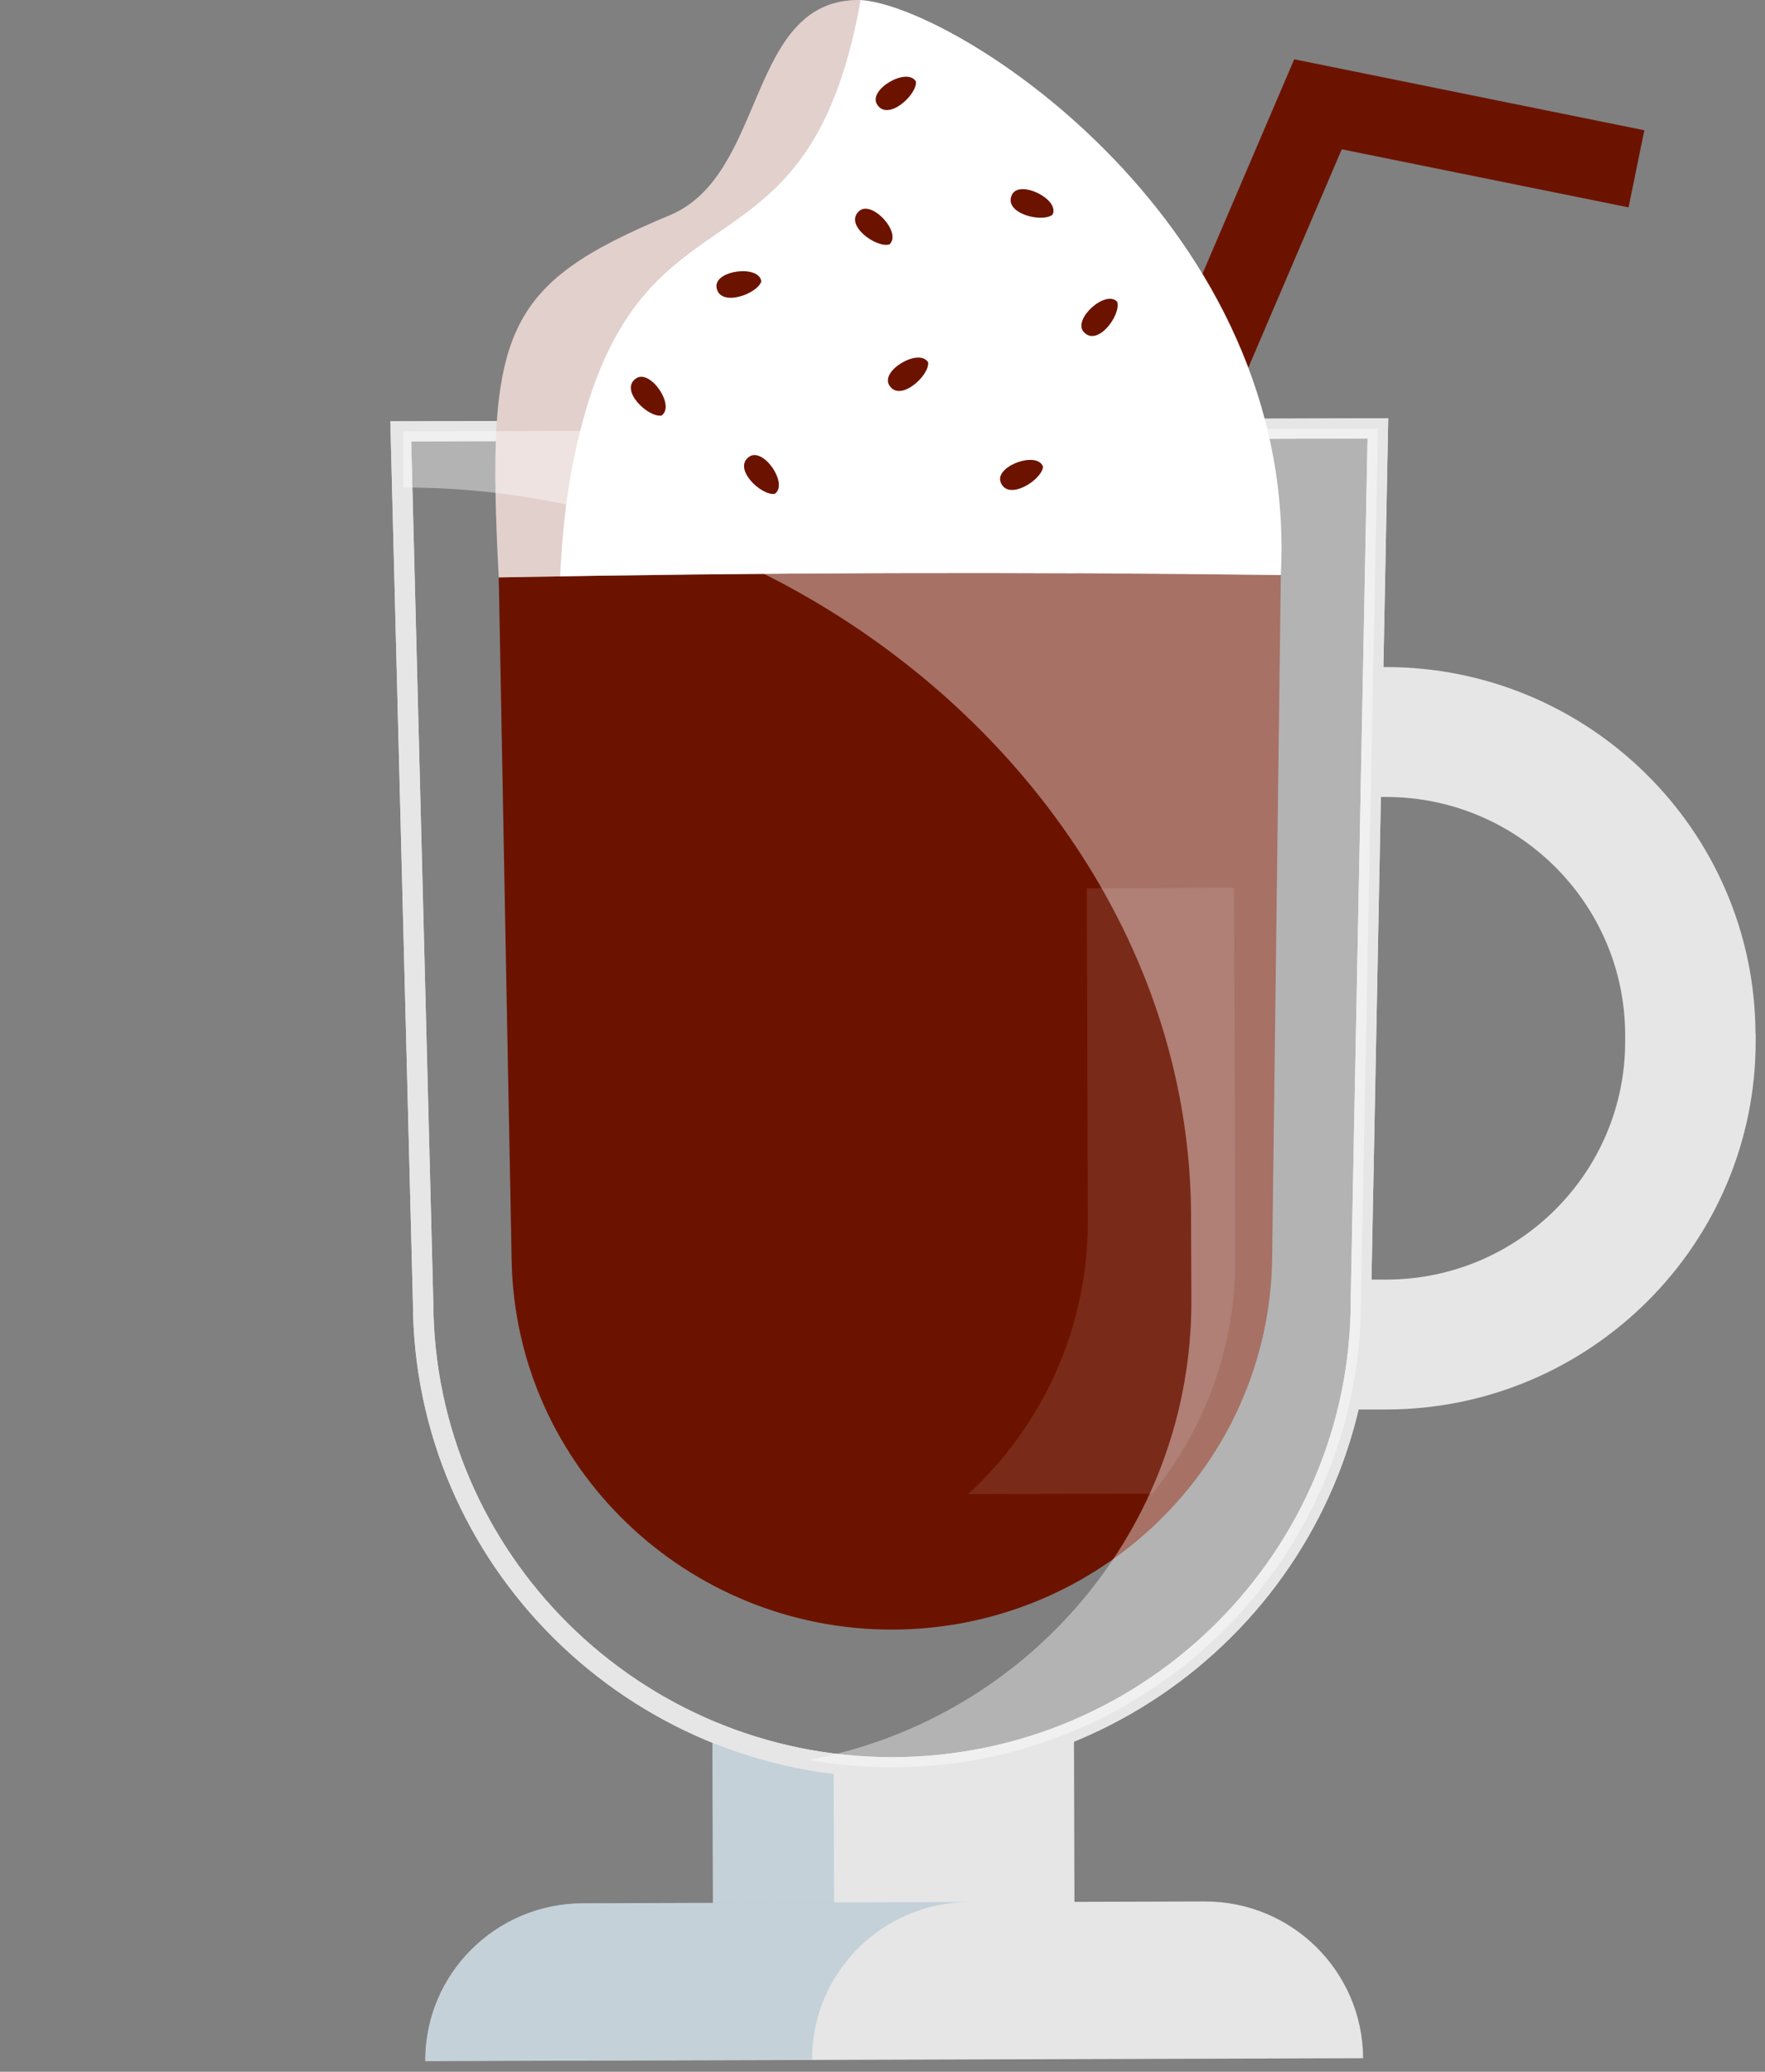 <svg width="104" height="122" viewBox="0 0 104 122" fill="none" xmlns="http://www.w3.org/2000/svg">
<rect x="0" y="0" width="104" height="122" fill="#808080" stroke="none"/>
<g clip-path="url(#clip0_599_4725)">
<path d="M52.64 104.071C48.86 104.081 45.26 103.341 41.98 101.981L42.02 115.451L63.32 115.391L63.28 101.921C60.01 103.291 56.41 104.061 52.63 104.071H52.64Z" fill="#E6E6E6"/>
<path d="M52.56 104.671C37.03 104.671 24.38 92.141 24.33 76.691L23 24.811L81.8 24.631L80.79 76.531C80.84 91.991 68.21 104.621 52.64 104.661H52.55L52.56 104.671ZM24.23 26.001L25.53 76.671C25.58 91.471 37.69 103.471 52.56 103.471H52.64C67.54 103.431 79.63 91.341 79.59 76.521L80.58 25.821L24.24 25.991L24.23 26.001Z" fill="#E6E6E6"/>
<path opacity="0.5" d="M41.98 101.981L42.02 115.451L49.16 115.431L49.12 103.851C46.62 103.541 44.22 102.911 41.98 101.981Z" fill="#A2BDCD"/>
<path d="M80.32 121.201L25.06 121.371C25.04 116.251 29.2 112.091 34.35 112.081L70.97 111.971C76.12 111.951 80.3 116.091 80.32 121.211V121.201Z" fill="#E6E6E6"/>
<path opacity="0.5" d="M57.14 112.001L34.36 112.071C29.21 112.091 25.05 116.251 25.07 121.361L47.85 121.291C47.83 116.171 51.99 112.011 57.14 112.001Z" fill="#A2BDCD"/>
<path d="M103.44 60.871C103.4 48.931 93.6 39.241 81.59 39.281H80.92L80.77 46.931H81.62C89.39 46.901 95.73 53.171 95.76 60.901V61.301C95.78 69.031 89.48 75.331 81.71 75.351H80.22L80.2 76.531C80.2 78.761 79.94 80.921 79.44 83.001H81.73C93.74 82.961 103.48 73.211 103.45 61.271V60.871H103.44Z" fill="#E6E6E6"/>
<path d="M52.56 104.671C37.03 104.671 24.38 92.141 24.33 76.691L23 24.811L81.8 24.631L80.79 76.531C80.84 91.991 68.21 104.621 52.64 104.661H52.55L52.56 104.671ZM24.23 26.001L25.53 76.671C25.58 91.471 37.69 103.471 52.56 103.471H52.64C67.54 103.431 79.63 91.341 79.59 76.521L80.58 25.821L24.24 25.991L24.23 26.001Z" fill="#E6E6E6"/>
<path d="M58.39 57.071L54.1 55.261L76.26 3.491L96.89 7.671L95.96 12.211L79.06 8.791L58.39 57.071Z" fill="#6C1300"/>
<g style="mix-blend-mode:multiply" opacity="0.2">
<path d="M58.39 57.071L79.06 8.791L95.96 12.211L96.32 10.461L78.27 6.801L56.99 56.491L58.39 57.071Z" fill="#6C1300"/>
</g>
<path d="M29.39 34.001C29.64 47.431 29.89 60.851 30.15 74.281C30.41 86.391 40.47 96.001 52.62 95.961C64.77 95.921 74.77 86.251 74.96 74.141C75.13 60.711 75.3 47.291 75.47 33.861C60.11 33.671 44.75 33.711 29.4 34.001H29.39Z" fill="#6C1300"/>
<path d="M29.39 34.001C28.62 19.461 29.64 16.771 39.47 12.671C45.24 10.271 43.97 -0.109 50.71 0.001C56.43 0.381 76.55 13.321 75.47 33.861C60.11 33.671 44.75 33.711 29.4 34.001H29.39Z" fill="white"/>
<g style="mix-blend-mode:multiply" opacity="0.2">
<path d="M50.71 0.001C43.98 -0.109 45.25 10.271 39.47 12.661C29.64 16.761 28.62 19.451 29.39 33.991C29.64 47.421 29.89 60.841 30.15 74.271C30.37 85.011 38.34 93.781 48.59 95.601C37.68 88.661 30.66 45.211 33.59 28.181C36.96 9.131 47.47 18.241 50.71 0.001Z" fill="#6C1300"/>
</g>
<g style="mix-blend-mode:lighten" opacity="0.4">
<path d="M23.76 25.401V28.711H23.77C47.67 28.641 70.11 47.831 70.18 71.591L70.2 76.551C70.24 90.021 60.51 101.251 47.65 103.631C49.27 103.921 50.94 104.081 52.64 104.071C67.9 104.021 80.23 91.691 80.19 76.521L81.19 25.231L23.76 25.401Z" fill="white"/>
</g>
<path d="M45.65 29.081C44.86 29.211 43.14 27.581 44.15 26.891C44.99 26.321 46.48 28.511 45.65 29.081Z" fill="#6C1300"/>
<path d="M38.98 24.471C38.19 24.601 36.47 22.971 37.48 22.281C38.32 21.711 39.81 23.901 38.98 24.471Z" fill="#6C1300"/>
<path d="M61.46 27.481C61.4 28.271 59.38 29.541 58.96 28.391C58.61 27.451 61.11 26.531 61.46 27.481Z" fill="#6C1300"/>
<path d="M65.83 17.771C66.07 18.531 64.68 20.451 63.86 19.551C63.18 18.811 65.15 17.031 65.83 17.771Z" fill="#6C1300"/>
<path d="M54.69 21.341C54.77 22.131 53 23.731 52.39 22.671C51.88 21.801 54.18 20.471 54.69 21.341Z" fill="#6C1300"/>
<path d="M52.41 14.391C51.65 14.631 49.71 13.251 50.62 12.431C51.37 11.751 53.16 13.711 52.41 14.391Z" fill="#6C1300"/>
<path d="M53.97 4.801C54.05 5.591 52.28 7.191 51.67 6.131C51.16 5.261 53.46 3.931 53.97 4.801Z" fill="#6C1300"/>
<path d="M44.86 16.571C44.62 17.331 42.38 18.121 42.22 16.911C42.09 15.911 44.73 15.571 44.86 16.571Z" fill="#6C1300"/>
<path d="M62.02 12.641C61.4 13.141 59.09 12.561 59.63 11.461C60.08 10.561 62.47 11.741 62.02 12.641Z" fill="#6C1300"/>
<g style="mix-blend-mode:lighten" opacity="0.1">
<path d="M64.04 52.301L64.1 71.861C64.12 78.231 61.41 83.961 57.06 87.981L67.91 87.951C70.97 84.171 72.8 79.371 72.79 74.141L72.72 52.281L64.04 52.311V52.301Z" fill="white"/>
</g>
<g style="mix-blend-mode:multiply" opacity="0.2">
<path d="M60.91 92.291C60.91 92.771 57.32 93.161 52.88 93.181C48.45 93.191 44.85 92.821 44.85 92.341C44.85 91.861 48.44 91.471 52.88 91.451C57.31 91.441 60.91 91.811 60.91 92.291Z" fill="#6C1300"/>
</g>
</g>
<defs>
<clipPath id="clip0_599_4725">
<rect width="103.45" height="121.371" fill="white"/>
</clipPath>
</defs>
</svg>

